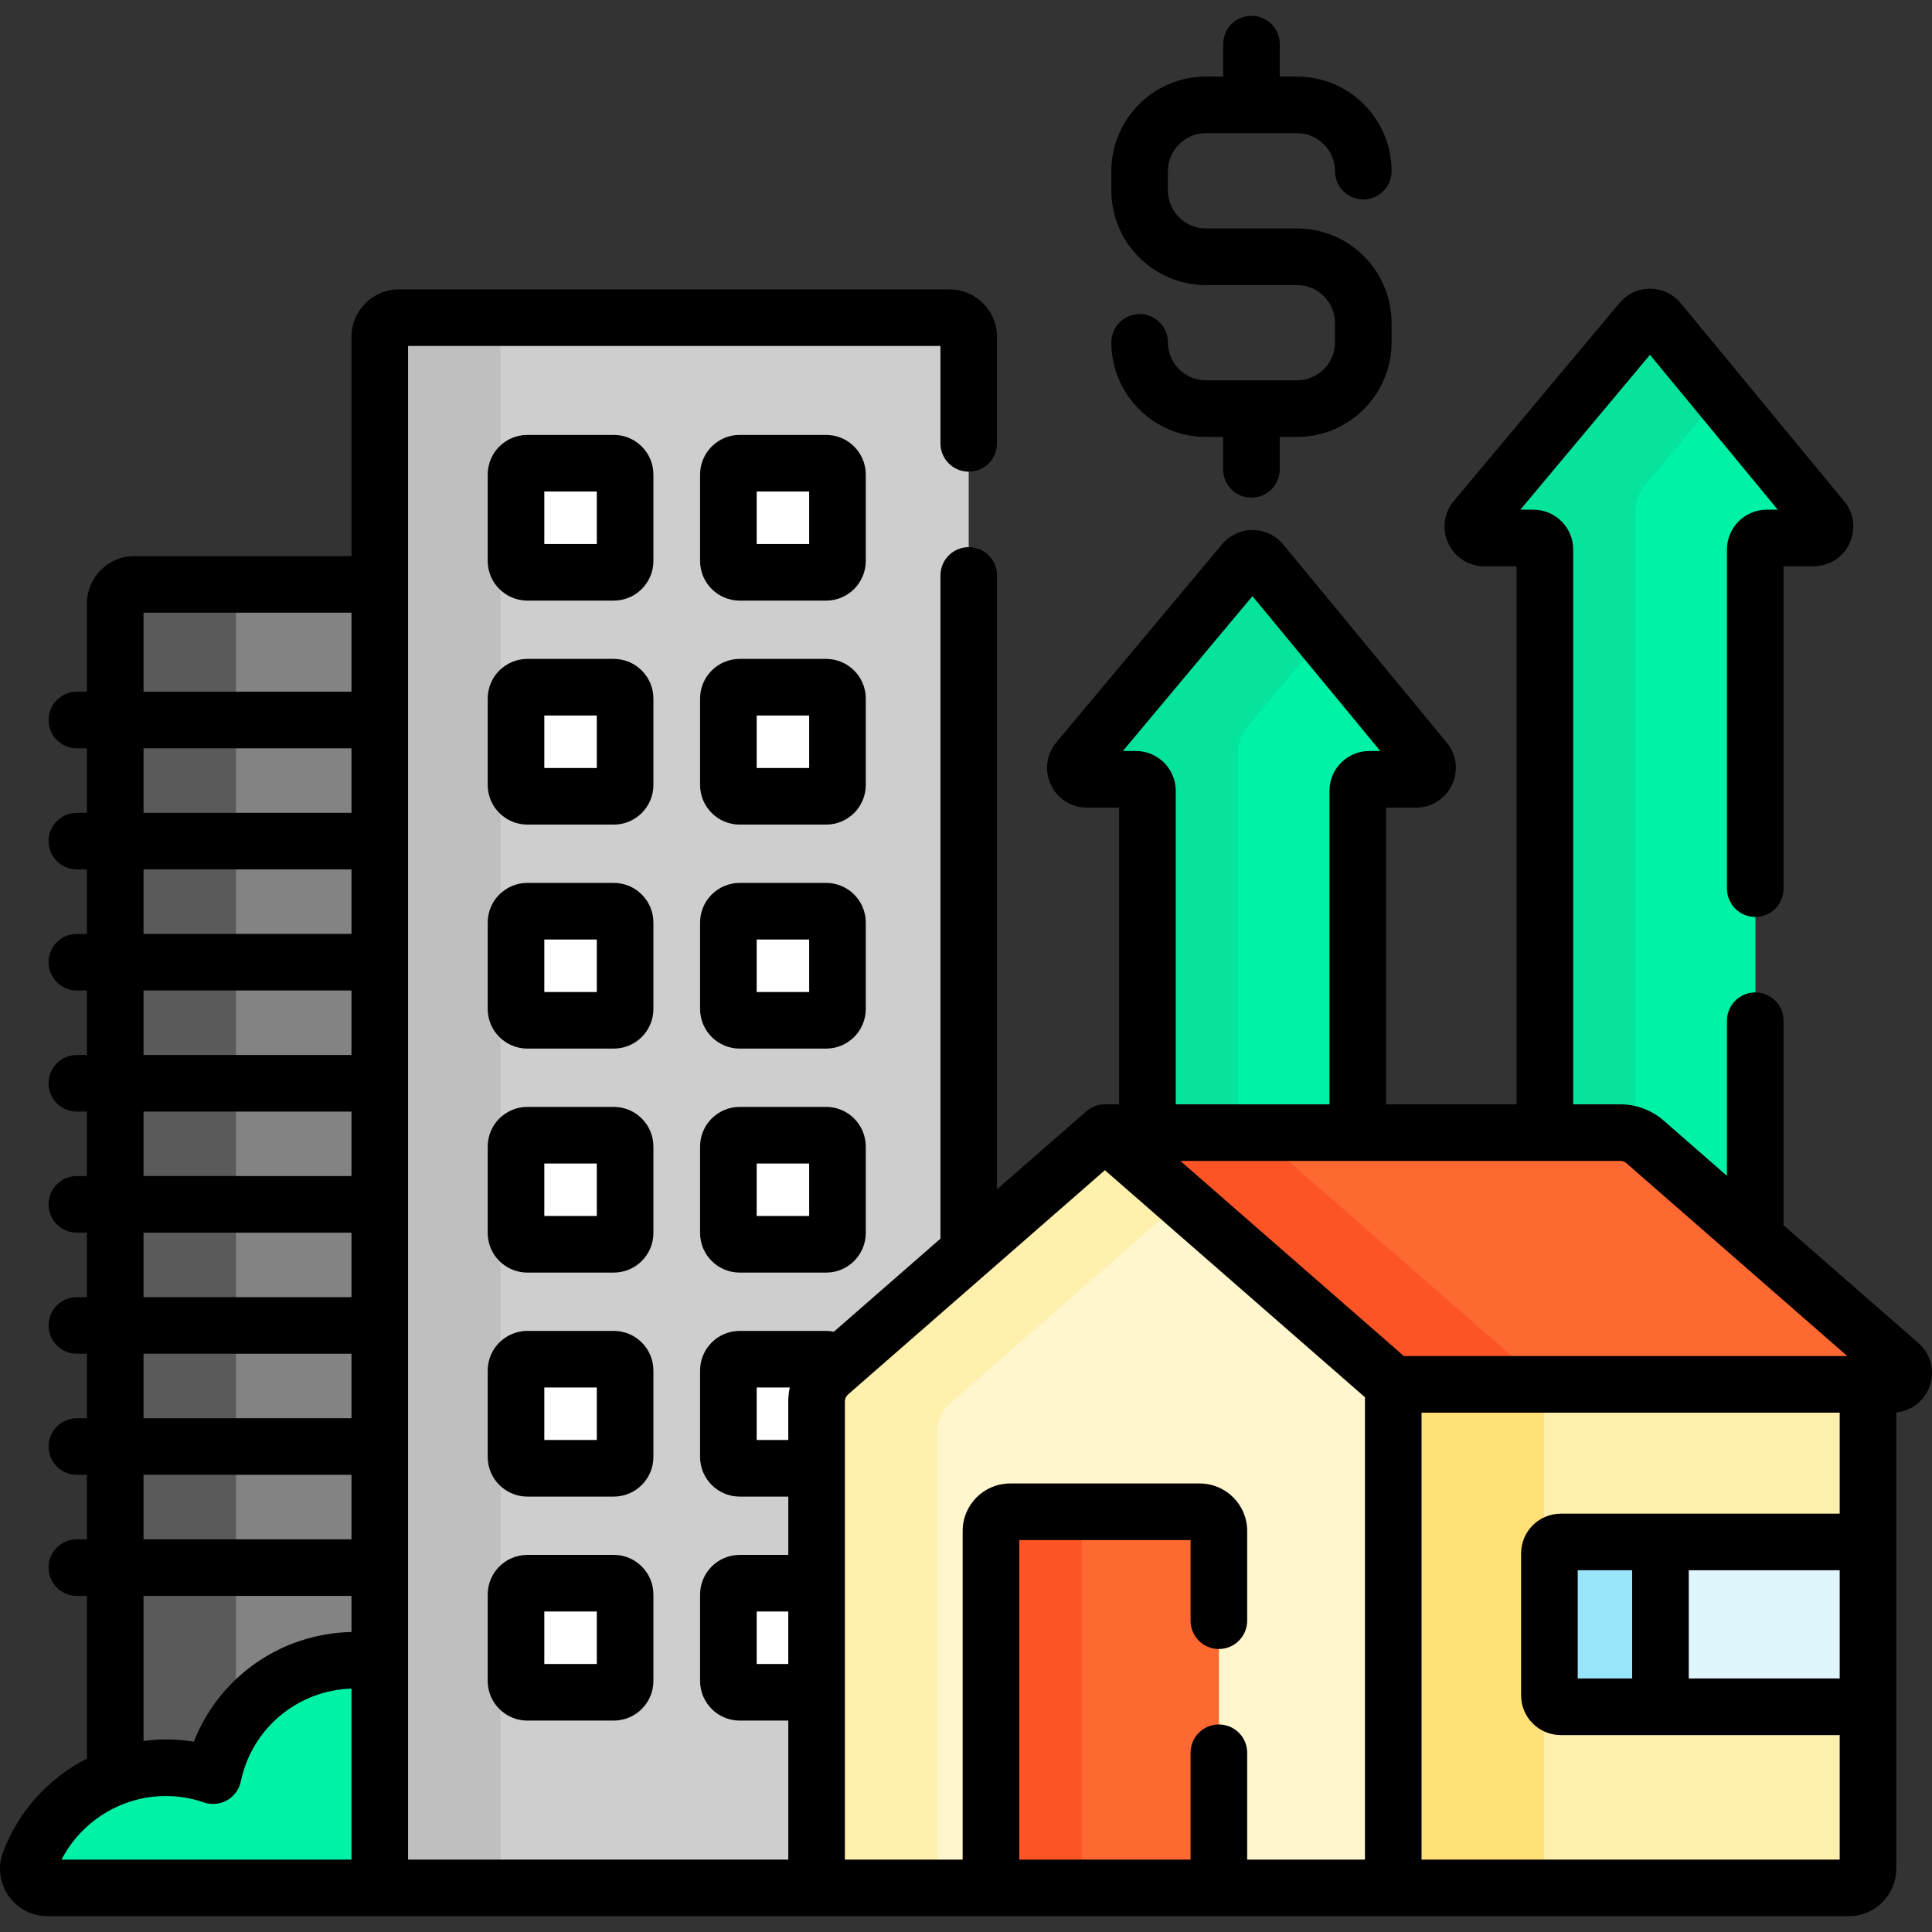 <svg width="100" height="100" viewBox="0 0 100 100" fill="none" xmlns="http://www.w3.org/2000/svg">
<rect x="0" y="0" width="100" height="100" fill="#333333" stroke="none"/>
<g clip-path="url(#clip0_562_1121)">
<path d="M76.829 27.847H79.371C79.699 27.847 79.965 28.113 79.965 28.44V58.624H83.866C84.339 58.624 84.795 58.795 85.151 59.106L90.852 64.084V28.44C90.852 28.113 91.118 27.847 91.445 27.847H93.867C94.369 27.847 94.644 27.262 94.324 26.875L85.863 16.625C85.626 16.338 85.188 16.337 84.95 16.622L76.374 26.872C76.05 27.259 76.325 27.847 76.829 27.847Z" fill="#00F2A6"/>
<path d="M76.829 27.847H79.371C79.699 27.847 79.965 28.113 79.965 28.44V58.624H83.866C84.339 58.624 84.795 58.795 85.151 59.106L90.852 64.084V28.44C90.852 28.113 91.118 27.847 91.445 27.847H93.867C94.369 27.847 94.644 27.262 94.324 26.875L85.863 16.625C85.626 16.338 85.188 16.337 84.95 16.622L76.374 26.872C76.05 27.259 76.325 27.847 76.829 27.847Z" fill="#00F2A6"/>
<path d="M85.107 25.161L89.035 20.467L85.863 16.625C85.626 16.338 85.188 16.337 84.95 16.622L76.374 26.872C76.05 27.259 76.325 27.847 76.829 27.847H79.371C79.699 27.847 79.965 28.113 79.965 28.441V58.624H83.866C84.139 58.624 84.406 58.683 84.652 58.792V26.414C84.652 25.956 84.813 25.513 85.107 25.161Z" fill="#05E39C"/>
<path d="M59.39 40.931V58.624H70.277V40.931C70.277 40.603 70.543 40.337 70.871 40.337H73.292C73.794 40.337 74.07 39.753 73.75 39.366L65.289 29.115C65.052 28.829 64.614 28.828 64.376 29.113L55.8 39.363C55.476 39.749 55.751 40.337 56.255 40.337H58.797C59.124 40.337 59.39 40.603 59.39 40.931Z" fill="#00F2A6"/>
<path d="M59.391 40.931V58.624H64.078V38.905C64.078 38.447 64.239 38.003 64.533 37.652L68.46 32.958L65.289 29.115C65.052 28.829 64.614 28.828 64.376 29.113L55.8 39.363C55.476 39.749 55.751 40.337 56.255 40.337H58.797C59.125 40.337 59.391 40.603 59.391 40.931Z" fill="#05E39C"/>
<path d="M6.952 30.248C6.406 30.248 5.963 30.691 5.963 31.238V97.717H19.656V30.248H6.952Z" fill="#838383"/>
<path d="M13.202 30.248H6.952C6.406 30.248 5.963 30.691 5.963 31.238V97.717H12.213V31.238C12.213 30.691 12.656 30.248 13.202 30.248Z" fill="#5A5A5A"/>
<path d="M18.776 85.941C14.984 85.756 11.771 88.377 11.03 91.908C10.261 91.643 9.436 91.497 8.577 91.497C5.348 91.497 2.595 93.531 1.526 96.387C1.285 97.031 1.768 97.717 2.456 97.717H19.657V86.039C19.368 85.99 19.075 85.956 18.776 85.941Z" fill="#00F2A6"/>
<path d="M42.933 71.072L50.14 64.779V17.433C50.14 16.887 49.697 16.444 49.151 16.444H20.646C20.099 16.444 19.656 16.887 19.656 17.433V97.717H42.265V72.543C42.265 71.979 42.509 71.442 42.933 71.072Z" fill="#CECECE"/>
<path d="M26.896 16.444H20.646C20.099 16.444 19.656 16.887 19.656 17.433V97.717H25.906V17.433C25.906 16.887 26.349 16.444 26.896 16.444Z" fill="#BFBFBF"/>
<path d="M31.77 29.622H27.295C26.971 29.622 26.709 29.36 26.709 29.036V24.562C26.709 24.238 26.971 23.976 27.295 23.976H31.77C32.093 23.976 32.355 24.238 32.355 24.562V29.036C32.355 29.36 32.093 29.622 31.77 29.622Z" fill="white"/>
<path d="M42.762 29.622H38.287C37.964 29.622 37.701 29.36 37.701 29.036V24.562C37.701 24.238 37.964 23.976 38.287 23.976H42.762C43.085 23.976 43.348 24.238 43.348 24.562V29.036C43.348 29.36 43.085 29.622 42.762 29.622Z" fill="white"/>
<path d="M31.77 41.216H27.295C26.971 41.216 26.709 40.954 26.709 40.63V36.156C26.709 35.832 26.971 35.57 27.295 35.57H31.77C32.093 35.57 32.355 35.832 32.355 36.156V40.63C32.355 40.954 32.093 41.216 31.77 41.216Z" fill="white"/>
<path d="M42.762 41.216H38.287C37.964 41.216 37.701 40.954 37.701 40.63V36.156C37.701 35.832 37.964 35.57 38.287 35.57H42.762C43.085 35.57 43.348 35.832 43.348 36.156V40.63C43.348 40.954 43.085 41.216 42.762 41.216Z" fill="white"/>
<path d="M31.77 52.81H27.295C26.971 52.81 26.709 52.548 26.709 52.224V47.75C26.709 47.426 26.971 47.164 27.295 47.164H31.77C32.093 47.164 32.355 47.426 32.355 47.75V52.224C32.355 52.548 32.093 52.81 31.77 52.81Z" fill="white"/>
<path d="M42.762 52.81H38.287C37.964 52.81 37.701 52.548 37.701 52.224V47.75C37.701 47.426 37.964 47.164 38.287 47.164H42.762C43.085 47.164 43.348 47.426 43.348 47.75V52.224C43.348 52.548 43.085 52.81 42.762 52.81Z" fill="white"/>
<path d="M31.77 64.404H27.295C26.971 64.404 26.709 64.142 26.709 63.818V59.344C26.709 59.02 26.971 58.758 27.295 58.758H31.77C32.093 58.758 32.355 59.02 32.355 59.344V63.818C32.355 64.142 32.093 64.404 31.77 64.404Z" fill="white"/>
<path d="M42.762 64.404H38.287C37.964 64.404 37.701 64.142 37.701 63.818V59.344C37.701 59.02 37.964 58.758 38.287 58.758H42.762C43.085 58.758 43.348 59.02 43.348 59.344V63.818C43.348 64.142 43.085 64.404 42.762 64.404Z" fill="white"/>
<path d="M31.77 75.998H27.295C26.971 75.998 26.709 75.736 26.709 75.412V70.938C26.709 70.614 26.971 70.352 27.295 70.352H31.77C32.093 70.352 32.355 70.614 32.355 70.938V75.412C32.355 75.736 32.093 75.998 31.77 75.998Z" fill="white"/>
<path d="M42.267 72.543C42.267 71.979 42.51 71.442 42.935 71.072L43.312 70.743C43.231 70.515 43.016 70.352 42.762 70.352H38.287C37.964 70.352 37.701 70.614 37.701 70.938V75.412C37.701 75.736 37.964 75.998 38.287 75.998H42.267V72.543Z" fill="white"/>
<path d="M31.77 87.592H27.295C26.971 87.592 26.709 87.33 26.709 87.006V82.532C26.709 82.208 26.971 81.946 27.295 81.946H31.77C32.093 81.946 32.355 82.208 32.355 82.532V87.006C32.355 87.33 32.093 87.592 31.77 87.592Z" fill="white"/>
<path d="M42.267 81.946H38.287C37.964 81.946 37.701 82.208 37.701 82.532V87.007C37.701 87.33 37.964 87.593 38.287 87.593H42.267V81.946Z" fill="white"/>
<path d="M96.686 71.655H72.113V97.717H95.696C96.242 97.717 96.685 97.274 96.685 96.728L96.686 71.655Z" fill="#FFF0AD"/>
<path d="M72.113 71.655H79.926V97.717H72.113V71.655Z" fill="#FFE177"/>
<path d="M42.266 72.543V97.717H72.114V71.655L57.19 58.624L42.934 71.072C42.509 71.442 42.266 71.979 42.266 72.543Z" fill="#FFF6CE"/>
<path d="M48.516 74.105C48.516 73.541 48.759 73.005 49.184 72.634L61.21 62.134L57.19 58.624L42.934 71.072C42.509 71.443 42.266 71.979 42.266 72.543V97.718H48.516V74.105Z" fill="#FFF0AD"/>
<path d="M51.291 97.717H63.089V79.24C63.089 78.693 62.646 78.25 62.099 78.25H52.281C51.734 78.25 51.291 78.693 51.291 79.24V97.717H51.291Z" fill="#FD6930"/>
<path d="M56.968 78.25H52.281C51.734 78.25 51.291 78.693 51.291 79.24V97.717H55.978V79.24C55.978 78.693 56.422 78.25 56.968 78.25Z" fill="#FD5426"/>
<path d="M96.686 79.813H80.783C80.46 79.813 80.197 80.075 80.197 80.399V87.756C80.197 88.08 80.46 88.342 80.783 88.342H96.686V79.813Z" fill="#DFF6FD"/>
<path d="M80.783 79.813C80.46 79.813 80.197 80.075 80.197 80.399V87.756C80.197 88.08 80.46 88.342 80.783 88.342H85.944V79.813H80.783Z" fill="#99E6FC"/>
<path d="M83.864 58.624H57.19L72.114 71.655H97.938C98.486 71.655 98.742 70.975 98.328 70.614L85.148 59.106C84.792 58.795 84.336 58.624 83.864 58.624Z" fill="#FD6930"/>
<path d="M57.19 58.624L72.114 71.655H79.926L65.002 58.624H57.19Z" fill="#FD5426"/>
<path d="M33.82 24.562C33.82 23.431 32.9 22.511 31.769 22.511H27.295C26.164 22.511 25.244 23.431 25.244 24.562V29.036C25.244 30.167 26.164 31.087 27.295 31.087H31.769C32.9 31.087 33.82 30.167 33.82 29.036V24.562ZM30.89 28.157H28.174V25.441H30.89V28.157Z" fill="black"/>
<path d="M44.812 24.562C44.812 23.431 43.893 22.511 42.762 22.511H38.287C37.156 22.511 36.236 23.431 36.236 24.562V29.036C36.236 30.167 37.156 31.087 38.287 31.087H42.762C43.893 31.087 44.812 30.167 44.812 29.036V24.562ZM41.883 28.157H39.166V25.441H41.883V28.157Z" fill="black"/>
<path d="M33.82 36.156C33.82 35.025 32.9 34.105 31.769 34.105H27.295C26.164 34.105 25.244 35.025 25.244 36.156V40.63C25.244 41.761 26.164 42.681 27.295 42.681H31.769C32.9 42.681 33.82 41.761 33.82 40.63V36.156ZM30.89 39.751H28.174V37.035H30.89V39.751Z" fill="black"/>
<path d="M44.812 36.156C44.812 35.025 43.893 34.105 42.762 34.105H38.287C37.156 34.105 36.236 35.025 36.236 36.156V40.63C36.236 41.761 37.156 42.681 38.287 42.681H42.762C43.893 42.681 44.812 41.761 44.812 40.63V36.156ZM41.883 39.751H39.166V37.035H41.883V39.751Z" fill="black"/>
<path d="M33.82 47.75C33.82 46.619 32.9 45.699 31.769 45.699H27.295C26.164 45.699 25.244 46.619 25.244 47.75V52.224C25.244 53.355 26.164 54.275 27.295 54.275H31.769C32.9 54.275 33.82 53.355 33.82 52.224V47.75ZM30.89 51.346H28.174V48.629H30.89V51.346Z" fill="black"/>
<path d="M44.812 47.75C44.812 46.619 43.893 45.699 42.762 45.699H38.287C37.156 45.699 36.236 46.619 36.236 47.75V52.224C36.236 53.355 37.156 54.275 38.287 54.275H42.762C43.893 54.275 44.812 53.355 44.812 52.224V47.75ZM41.883 51.346H39.166V48.629H41.883V51.346Z" fill="black"/>
<path d="M33.82 59.344C33.82 58.213 32.9 57.293 31.769 57.293H27.295C26.164 57.293 25.244 58.213 25.244 59.344V63.818C25.244 64.949 26.164 65.869 27.295 65.869H31.769C32.9 65.869 33.82 64.949 33.82 63.818V59.344ZM30.89 62.939H28.174V60.223H30.89V62.939Z" fill="black"/>
<path d="M42.762 57.293H38.287C37.156 57.293 36.236 58.213 36.236 59.344V63.818C36.236 64.949 37.156 65.869 38.287 65.869H42.762C43.893 65.869 44.812 64.949 44.812 63.818V59.344C44.812 58.213 43.893 57.293 42.762 57.293ZM41.883 62.939H39.166V60.223H41.883V62.939Z" fill="black"/>
<path d="M33.82 70.938C33.82 69.807 32.9 68.887 31.769 68.887H27.295C26.164 68.887 25.244 69.807 25.244 70.938V75.412C25.244 76.543 26.164 77.463 27.295 77.463H31.769C32.9 77.463 33.82 76.543 33.82 75.412V70.938ZM30.89 74.534H28.174V71.817H30.89V74.534Z" fill="black"/>
<path d="M31.769 80.481H27.295C26.164 80.481 25.244 81.401 25.244 82.532V87.006C25.244 88.137 26.164 89.057 27.295 89.057H31.769C32.9 89.057 33.82 88.137 33.82 87.006V82.532C33.82 81.401 32.9 80.481 31.769 80.481ZM30.89 86.128H28.174V83.411H30.89V86.128Z" fill="black"/>
<path d="M99.293 69.511L92.316 63.419V52.832C92.316 52.023 91.661 51.367 90.852 51.367C90.042 51.367 89.387 52.023 89.387 52.832V60.861L86.113 58.003C85.49 57.459 84.692 57.159 83.864 57.159H81.429V28.44C81.429 27.305 80.506 26.382 79.371 26.382H78.694L85.401 18.366L92.017 26.382H91.445C90.31 26.382 89.387 27.305 89.387 28.44V45.996C89.387 46.805 90.042 47.461 90.852 47.461C91.661 47.461 92.316 46.805 92.316 45.996V29.311H93.866C94.672 29.311 95.385 28.859 95.728 28.131C96.072 27.402 95.967 26.564 95.454 25.943L86.993 15.692C86.602 15.219 86.025 14.946 85.411 14.944C85.409 14.944 85.407 14.944 85.405 14.944C84.793 14.944 84.218 15.213 83.826 15.682L75.25 25.932C74.732 26.552 74.622 27.392 74.964 28.124C75.306 28.857 76.021 29.311 76.829 29.311H78.5V57.159H71.743V41.802H73.293C74.098 41.802 74.812 41.35 75.155 40.621C75.499 39.893 75.394 39.055 74.881 38.433L66.42 28.183C66.029 27.71 65.453 27.437 64.839 27.435C64.837 27.435 64.834 27.435 64.832 27.435C64.221 27.435 63.645 27.703 63.253 28.172L54.677 38.423C54.159 39.043 54.049 39.883 54.391 40.615C54.733 41.347 55.448 41.802 56.256 41.802H57.927V57.159H57.191C56.847 57.159 56.503 57.28 56.227 57.52L51.607 61.555V29.785C51.607 28.976 50.951 28.32 50.142 28.32C49.333 28.32 48.677 28.976 48.677 29.785V64.113L43.161 68.93C43.031 68.904 42.899 68.887 42.762 68.887H38.287C37.156 68.887 36.236 69.807 36.236 70.938V75.412C36.236 76.543 37.156 77.463 38.287 77.463H40.802V80.481H38.287C37.156 80.481 36.236 81.401 36.236 82.532V87.006C36.236 88.137 37.156 89.057 38.287 89.057H40.802V96.252H21.122V17.908H48.677V22.949C48.677 23.758 49.332 24.414 50.142 24.414C50.951 24.414 51.606 23.758 51.606 22.949V17.433C51.606 16.08 50.505 14.979 49.152 14.979H20.647C19.294 14.979 18.193 16.08 18.193 17.433V28.783H6.954C5.6 28.783 4.499 29.885 4.499 31.238V35.803H3.978C3.169 35.803 2.514 36.459 2.514 37.268C2.514 38.078 3.169 38.733 3.978 38.733H4.499V42.071H3.978C3.169 42.071 2.514 42.726 2.514 43.535C2.514 44.345 3.169 45 3.978 45H4.499V48.338H3.978C3.169 48.338 2.514 48.993 2.514 49.803C2.514 50.612 3.169 51.268 3.978 51.268H4.499V54.605H3.978C3.169 54.605 2.514 55.261 2.514 56.07C2.514 56.879 3.169 57.535 3.978 57.535H4.499V60.872H3.978C3.169 60.872 2.514 61.528 2.514 62.337C2.514 63.146 3.169 63.802 3.978 63.802H4.499V67.14H3.978C3.169 67.14 2.514 67.795 2.514 68.605C2.514 69.414 3.169 70.069 3.978 70.069H4.499V73.407H3.978C3.169 73.407 2.514 74.062 2.514 74.872C2.514 75.681 3.169 76.337 3.978 76.337H4.499V79.674H3.978C3.169 79.674 2.514 80.33 2.514 81.139C2.514 81.948 3.169 82.604 3.978 82.604H4.499V91.021C2.537 92.025 0.956 93.733 0.155 95.874C-0.126 96.624 -0.02 97.465 0.437 98.124C0.896 98.787 1.651 99.182 2.457 99.182H95.697C97.051 99.182 98.151 98.081 98.151 96.728V73.108C98.927 73.03 99.587 72.529 99.866 71.784C100.171 70.973 99.945 70.081 99.293 69.511ZM18.193 96.252H3.186C4.215 94.259 6.301 92.962 8.578 92.962C9.252 92.962 9.917 93.073 10.553 93.293C10.95 93.43 11.388 93.39 11.754 93.182C12.119 92.975 12.378 92.62 12.464 92.209C13.044 89.446 15.409 87.493 18.193 87.4V96.252ZM18.193 84.471C14.534 84.552 11.342 86.805 10.032 90.151C9.553 90.072 9.067 90.033 8.578 90.033C8.191 90.033 7.807 90.059 7.429 90.109V82.603H18.193V84.471ZM18.193 79.674H7.429V76.337H18.193V79.674ZM18.193 73.407H7.429V70.069H18.193V73.407ZM18.193 67.14H7.429V63.802H18.193V67.14ZM18.193 60.872H7.429V57.535H18.193V60.872ZM18.193 54.605H7.429V51.268H18.193V54.605ZM18.193 48.338H7.429V45H18.193V48.338ZM18.193 42.071H7.429V38.733H18.193V42.071ZM18.193 35.803H7.429V31.713H18.193V35.803ZM40.801 86.128H39.166V83.411H40.801V86.128ZM40.801 72.543V74.534H39.166V71.817H40.879C40.828 72.053 40.801 72.296 40.801 72.543ZM64.827 30.856L71.444 38.872H70.872C69.737 38.872 68.813 39.796 68.813 40.931V57.159H60.856V40.931C60.856 39.796 59.932 38.872 58.797 38.872H58.12L64.827 30.856ZM70.65 96.252H64.554V90.723C64.554 89.913 63.898 89.258 63.089 89.258C62.28 89.258 61.624 89.913 61.624 90.723V96.252H52.757V79.715H61.624V83.887C61.624 84.696 62.28 85.352 63.089 85.352C63.898 85.352 64.554 84.696 64.554 83.887V79.24C64.554 77.886 63.453 76.785 62.1 76.785H52.281C50.928 76.785 49.827 77.886 49.827 79.24V96.252H43.731V72.543C43.731 72.402 43.792 72.268 43.898 72.175L57.19 60.569L70.65 72.321V96.252ZM95.222 86.877H87.41V81.278H95.222V86.877ZM95.222 78.348H80.784C79.653 78.348 78.733 79.268 78.733 80.399V87.757C78.733 88.888 79.653 89.807 80.784 89.807H95.222V96.253H73.579V73.12H95.222V78.348ZM84.48 81.278V86.878H81.663V81.278H84.48ZM72.664 70.19L61.095 60.089H83.865C83.983 60.089 84.097 60.132 84.186 60.209L95.617 70.19H72.664Z" fill="black"/>
<path d="M67.133 19.685H62.417C61.333 19.685 60.451 18.803 60.451 17.72C60.451 16.91 59.795 16.255 58.986 16.255C58.177 16.255 57.522 16.91 57.522 17.72C57.522 20.419 59.717 22.615 62.417 22.615H63.31V24.294C63.31 25.104 63.966 25.759 64.775 25.759C65.584 25.759 66.24 25.104 66.24 24.294V22.615H67.133C69.833 22.615 72.028 20.419 72.028 17.72V16.719C72.028 14.02 69.833 11.824 67.133 11.824H62.417C61.333 11.824 60.451 10.942 60.451 9.858V8.858C60.451 7.774 61.333 6.892 62.417 6.892H67.133C68.217 6.892 69.099 7.774 69.099 8.858C69.099 9.667 69.754 10.323 70.564 10.323C71.373 10.323 72.028 9.667 72.028 8.858C72.028 6.159 69.833 3.963 67.133 3.963H66.24V2.283C66.24 1.474 65.584 0.818 64.775 0.818C63.966 0.818 63.31 1.474 63.31 2.283V3.963H62.417C59.717 3.963 57.522 6.159 57.522 8.858V9.858C57.522 12.558 59.717 14.754 62.417 14.754H67.133C68.217 14.754 69.099 15.635 69.099 16.719V17.72C69.099 18.803 68.217 19.685 67.133 19.685Z" fill="black"/>
</g>
<defs>
<clipPath id="clip0_562_1121">
<rect width="100" height="100" fill="white"/>
</clipPath>
</defs>
</svg>
